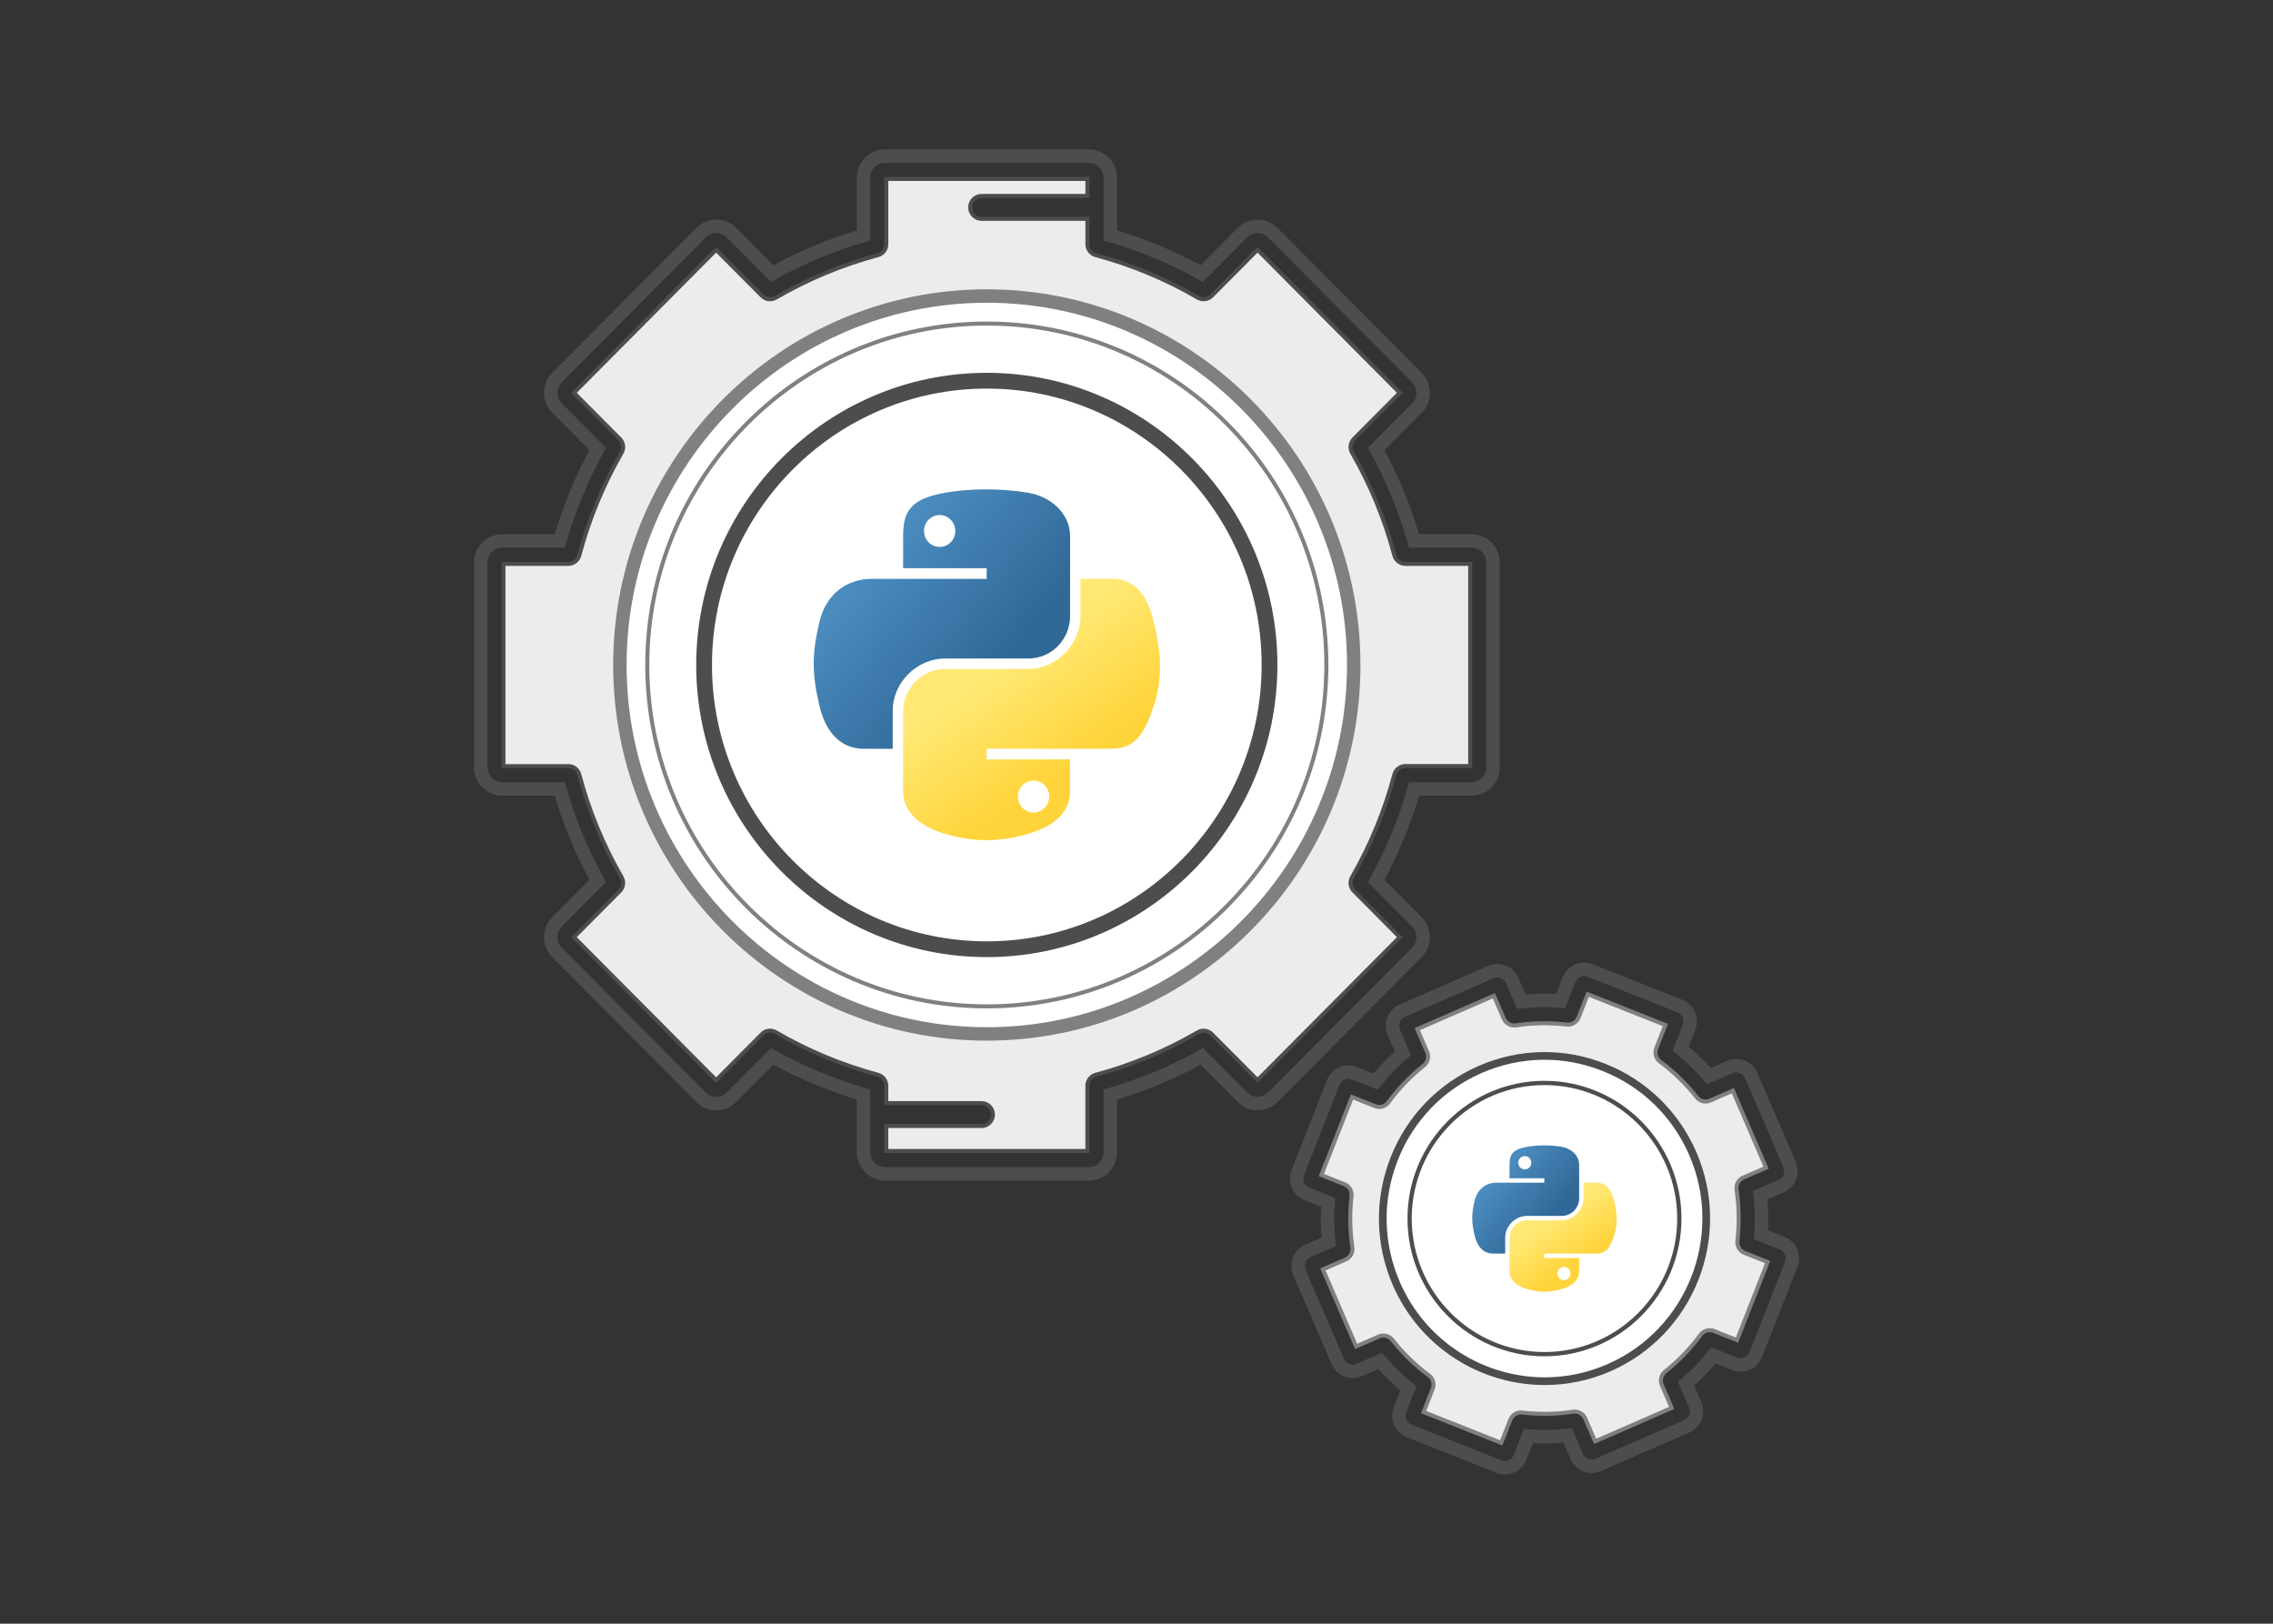 <?xml version="1.0" encoding="UTF-8" standalone="no"?>
<!-- Created with Inkscape (http://www.inkscape.org/) -->

<svg
   xmlns:dc="http://purl.org/dc/elements/1.1/"
   xmlns:cc="http://creativecommons.org/ns#"
   xmlns:rdf="http://www.w3.org/1999/02/22-rdf-syntax-ns#"
   xmlns:svg="http://www.w3.org/2000/svg"
   xmlns="http://www.w3.org/2000/svg"
   xmlns:xlink="http://www.w3.org/1999/xlink"
   xmlns:sodipodi="http://sodipodi.sourceforge.net/DTD/sodipodi-0.dtd"
   xmlns:inkscape="http://www.inkscape.org/namespaces/inkscape"
   width="197.558mm"
   height="141.109mm"
   viewBox="0 0 197.558 141.109"
   version="1.1"
   id="svg923"
   inkscape:version="0.92.5 (0.92.5+69)"
   sodipodi:docname="featured_img.svg">
  <rect x="0" y="0" width="197.558" height="141.109" fill="#333333" stroke="none"/>
  <defs
     id="defs917">
    <linearGradient
       id="c"
       x1="130.72"
       x2="132.96"
       y1="120.27"
       y2="121.48"
       gradientUnits="userSpaceOnUse"
       xlink:href="#shadow_1_" />
    <linearGradient
       id="b"
       x1="26.649"
       x2="135.67"
       y1="20.604"
       y2="114.4"
       gradientTransform="matrix(0.064,0,0,0.064,122.739,97.118)"
       gradientUnits="userSpaceOnUse"
       xlink:href="#d" />
    <linearGradient
       id="d">
      <stop
         stop-color="#5a9fd4"
         offset="0"
         id="stop8" />
      <stop
         stop-color="#306998"
         offset="1"
         id="stop10" />
    </linearGradient>
    <linearGradient
       id="a"
       x1="150.96"
       x2="112.03"
       y1="192.35"
       y2="137.27"
       gradientTransform="matrix(0.064,0,0,0.064,122.739,97.118)"
       gradientUnits="userSpaceOnUse"
       xlink:href="#e" />
    <linearGradient
       id="e">
      <stop
         stop-color="#ffd43b"
         offset="0"
         id="stop3" />
      <stop
         stop-color="#ffe873"
         offset="1"
         id="stop5" />
    </linearGradient>
    <linearGradient
       inkscape:collect="always"
       xlink:href="#d"
       id="linearGradient1558"
       gradientUnits="userSpaceOnUse"
       gradientTransform="matrix(0.152,0,0,0.154,63.134,38.251)"
       x1="26.649"
       y1="20.604"
       x2="135.67"
       y2="114.4" />
    <linearGradient
       inkscape:collect="always"
       xlink:href="#e"
       id="linearGradient1560"
       gradientUnits="userSpaceOnUse"
       gradientTransform="matrix(0.152,0,0,0.154,63.134,38.251)"
       x1="150.96"
       y1="192.35"
       x2="112.03"
       y2="137.27" />
  </defs>
  <sodipodi:namedview
     id="base"
     pagecolor="#ffffff"
     bordercolor="#666666"
     borderopacity="1.0"
     inkscape:pageopacity="0.0"
     inkscape:pageshadow="2"
     inkscape:zoom="0.24748737"
     inkscape:cx="-778.81795"
     inkscape:cy="399.1036"
     inkscape:document-units="mm"
     inkscape:current-layer="layer1"
     showgrid="false"
     fit-margin-top="0"
     fit-margin-left="0"
     fit-margin-right="0"
     fit-margin-bottom="0"
     inkscape:window-width="2560"
     inkscape:window-height="993"
     inkscape:window-x="0"
     inkscape:window-y="384"
     inkscape:window-maximized="1" />
  <g
     inkscape:label="Layer 1"
     inkscape:groupmode="layer"
     id="layer1"
     transform="translate(3.529,1.096)">
    <path
       id="path19"
       d="m 105.77,92.775 -3.986,-4.008 c -0.317,-0.319 -0.808,-0.384 -1.197,-0.158 -2.782,1.62 -5.767,2.864 -8.874,3.697 -0.005,0.002 -0.011,0.003 -0.017,0.004 -0.467,0.134 -0.76,0.585 -0.714,1.055 v 5.567 l -17.481,2.27e-4 v -2.171 h 8.281 c 0.547,0 0.99,-0.446 0.99,-0.995 0,-0.55 -0.443,-0.995 -0.99,-0.995 h -8.281 v -1.42 c 0.04,-0.474 -0.262,-0.92 -0.732,-1.046 -3.102,-0.832 -6.084,-2.073 -8.863,-3.691 -0.007,-0.004 -0.014,-0.009 -0.021,-0.012 -0.014,-0.008 -0.031,-0.017 -0.045,-0.024 -0.419,-0.21 -0.917,-0.095 -1.205,0.255 l -3.921,3.942 -12.36,-12.427 3.926,-3.947 c 0.356,-0.301 0.462,-0.822 0.228,-1.245 -0.003,-0.005 -0.006,-0.01 -0.009,-0.015 -1.612,-2.797 -2.849,-5.799 -3.678,-8.923 -0.125,-0.47 -0.564,-0.773 -1.035,-0.736 H 40.23 V 47.906 h 5.636 c 0.448,0 0.841,-0.303 0.957,-0.739 0.828,-3.122 2.065,-6.122 3.675,-8.917 0.225,-0.39 0.161,-0.884 -0.157,-1.203 l -3.986,-4.008 12.36,-12.428 3.987,4.008 c 0.317,0.319 0.808,0.383 1.197,0.157 2.781,-1.62 5.767,-2.863 8.873,-3.696 0.467,-0.125 0.769,-0.568 0.732,-1.039 v -5.588 h 17.48 v 1.478 h -9.2 c -0.547,0 -0.99,0.446 -0.99,0.995 0,0.55 0.443,0.995 0.99,0.995 h 9.2 v 2.128 c -0.031,0.453 0.251,0.883 0.699,1.021 0.017,0.005 0.033,0.01 0.05,0.014 3.099,0.833 6.078,2.075 8.855,3.692 0.388,0.226 0.879,0.161 1.196,-0.157 l 3.987,-4.008 12.36,12.428 -3.986,4.008 c -0.317,0.319 -0.382,0.813 -0.157,1.203 1.611,2.796 2.847,5.796 3.675,8.917 0.116,0.436 0.508,0.739 0.957,0.739 h 5.636 v 17.575 h -5.548 c -0.471,-0.042 -0.918,0.262 -1.044,0.735 -0.828,3.122 -2.065,6.123 -3.676,8.921 -0.225,0.39 -0.161,0.884 0.157,1.203 l 3.987,4.008 z"
       inkscape:connector-curvature="0"
       style="fill:#ececec;stroke:#4d4d4d;stroke-width:0.35" />
    <path
       id="path21"
       d="m 82.24,24.631 c -17.585,0 -31.892,14.384 -31.892,32.064 0,17.68 14.306,32.064 31.892,32.064 17.585,0 31.891,-14.384 31.891,-32.064 0,-17.68 -14.306,-32.064 -31.891,-32.064 z"
       inkscape:connector-curvature="0"
       style="fill:#ffffff;stroke:#808080;stroke-width:1.168" />
    <path
       id="path23"
       d="M 82.24,86.364 C 65.967,86.364 52.729,73.054 52.729,56.693 c 0,-16.361 13.239,-29.671 29.511,-29.671 16.272,0 29.511,13.31 29.511,29.671 0,16.361 -13.238,29.671 -29.511,29.671 z"
       inkscape:connector-curvature="0"
       style="fill:#ffffff;stroke:#808080;stroke-width:0.35" />
    <path
       id="path25"
       d="m 82.24,81.397 c -13.549,0 -24.572,-11.082 -24.572,-24.704 0,-13.622 11.023,-24.704 24.572,-24.704 13.549,0 24.572,11.082 24.572,24.704 0,13.622 -11.023,24.704 -24.572,24.704 z"
       inkscape:connector-curvature="0"
       style="fill:#ffffff;stroke:#4d4d4d;stroke-width:1.371" />
    <path
       id="path27"
       d="m 119.62,79.022 -3.536,-3.555 c 1.393,-2.533 2.499,-5.216 3.295,-7.995 h 4.999 c 1.028,0 1.864,-0.842 1.864,-1.878 V 47.793 c 0,-1.035 -0.836,-1.878 -1.864,-1.878 h -5 c -0.797,-2.78 -1.903,-5.463 -3.295,-7.995 l 3.536,-3.555 c 0.353,-0.355 0.546,-0.826 0.545,-1.328 -8.7e-4,-0.501 -0.195,-0.971 -0.548,-1.325 l -12.52,-12.588 c -0.352,-0.354 -0.82,-0.55 -1.318,-0.55 h -0.004 c -0.498,0 -0.966,0.195 -1.317,0.548 l -3.536,3.555 c -2.519,-1.4 -5.187,-2.512 -7.953,-3.313 v -5.026 c 0,-1.033 -0.838,-1.874 -1.868,-1.874 H 73.398 c -1.03,0 -1.868,0.841 -1.868,1.874 v 5.027 c -2.765,0.801 -5.434,1.913 -7.953,3.313 l -3.536,-3.556 c -0.352,-0.353 -0.819,-0.548 -1.317,-0.548 h -0.003 c -0.498,7.05e-4 -0.966,0.196 -1.318,0.551 L 44.884,31.711 c -0.352,0.354 -0.547,0.825 -0.548,1.325 -9.7e-4,0.502 0.193,0.973 0.545,1.328 l 3.536,3.555 c -1.392,2.532 -2.498,5.215 -3.295,7.995 h -5 c -1.028,0 -1.864,0.843 -1.864,1.878 v 17.801 c 0,1.035 0.836,1.878 1.864,1.878 h 4.999 c 0.797,2.781 1.903,5.463 3.295,7.995 l -3.536,3.555 c -0.353,0.355 -0.547,0.826 -0.546,1.329 9.7e-4,0.501 0.196,0.971 0.548,1.325 l 12.52,12.587 c 0.352,0.354 0.82,0.55 1.318,0.551 h 0.004 c 0.498,0 0.966,-0.195 1.317,-0.548 l 3.536,-3.555 c 2.519,1.4 5.188,2.512 7.953,3.313 v 5.026 c 0,1.034 0.838,1.874 1.868,1.874 l 17.706,-2.4e-4 c 1.03,0 1.868,-0.841 1.868,-1.874 v -5.026 c 2.765,-0.801 5.434,-1.913 7.953,-3.313 l 3.536,3.555 c 0.353,0.355 0.814,0.546 1.321,0.548 0.498,-8.71e-4 0.966,-0.197 1.318,-0.551 l 12.52,-12.587 c 0.728,-0.732 0.729,-1.922 0.002,-2.653 z"
       inkscape:connector-curvature="0"
       style="fill:none;stroke:#4d4d4d;stroke-width:1.168" />
    <path
       id="path29"
       d="m 151.37,106.944 -1.847,-0.733 c 0.086,-1.146 0.067,-2.297 -0.056,-3.439 l 1.821,-0.794 c 0.711,-0.31 1.038,-1.144 0.73,-1.86 l -3.343,-7.752 c -0.309,-0.715 -1.138,-1.045 -1.849,-0.735 l -1.822,0.794 c -0.745,-0.87 -1.568,-1.67 -2.459,-2.391 l 0.73,-1.857 c 0.284,-0.724 -0.07,-1.546 -0.792,-1.834 l -7.816,-3.104 c -0.722,-0.286 -1.539,0.071 -1.824,0.794 l -0.73,1.857 c -1.139,-0.086 -2.284,-0.067 -3.42,0.056 l -0.79,-1.832 c -0.309,-0.715 -1.139,-1.043 -1.849,-0.732 l -7.709,3.361 c -0.344,0.15 -0.61,0.425 -0.748,0.775 -0.139,0.352 -0.133,0.736 0.016,1.083 l 0.79,1.831 c -0.866,0.749 -1.662,1.577 -2.378,2.472 l -1.847,-0.734 c -0.35,-0.139 -0.732,-0.132 -1.077,0.019 -0.344,0.151 -0.609,0.427 -0.746,0.777 l -3.088,7.858 c -0.284,0.725 0.07,1.548 0.79,1.834 l 1.847,0.734 c -0.086,1.145 -0.067,2.296 0.056,3.438 l -1.822,0.794 c -0.711,0.31 -1.038,1.144 -0.73,1.859 l 3.343,7.751 c 0.308,0.715 1.138,1.045 1.848,0.735 l 1.822,-0.794 c 0.745,0.87 1.568,1.671 2.459,2.391 l -0.729,1.856 c -0.139,0.352 -0.133,0.737 0.018,1.084 0.15,0.345 0.424,0.611 0.773,0.75 l 7.814,3.104 c 0.168,0.067 0.344,0.1 0.519,0.1 0.19,0 0.379,-0.039 0.558,-0.117 0.345,-0.15 0.61,-0.426 0.748,-0.777 l 0.73,-1.857 c 1.14,0.086 2.285,0.067 3.42,-0.056 l 0.79,1.832 c 0.308,0.714 1.137,1.043 1.849,0.733 l 7.709,-3.361 c 0.712,-0.31 1.04,-1.144 0.732,-1.859 v -2.3e-4 l -0.79,-1.831 c 0.866,-0.749 1.662,-1.577 2.378,-2.472 l 1.847,0.734 c 0.35,0.139 0.732,0.132 1.078,-0.019 0.343,-0.151 0.608,-0.427 0.746,-0.777 l 3.088,-7.857 c 0.285,-0.725 -0.069,-1.548 -0.79,-1.834 z"
       inkscape:connector-curvature="0"
       style="fill:none;stroke:#4d4d4d;stroke-width:1.168" />
    <path
       id="path31"
       d="m 147.44,115.369 -2.005,-0.796 c -0.417,-0.166 -0.893,-0.029 -1.16,0.334 -0.879,1.196 -1.913,2.27 -3.072,3.193 -0.352,0.28 -0.472,0.763 -0.294,1.176 l 0.857,1.988 -6.657,2.902 -0.833,-1.931 c -0.159,-0.442 -0.607,-0.716 -1.077,-0.646 -1.464,0.22 -2.951,0.245 -4.421,0.073 -0.446,-0.051 -0.87,0.204 -1.035,0.623 l -0.792,2.015 -6.748,-2.68 0.792,-2.016 c 0.165,-0.42 0.029,-0.898 -0.332,-1.166 -1.19,-0.884 -2.259,-1.924 -3.178,-3.091 -0.005,-0.006 -0.011,-0.013 -0.016,-0.019 -0.303,-0.366 -0.812,-0.458 -1.217,-0.246 l -1.913,0.834 -2.887,-6.693 1.921,-0.838 c 0.415,-0.151 0.684,-0.565 0.649,-1.013 -0.003,-0.03 -0.006,-0.06 -0.011,-0.089 -0.216,-1.467 -0.24,-2.956 -0.069,-4.426 0.056,-0.478 -0.236,-0.918 -0.677,-1.061 l -1.948,-0.774 2.666,-6.785 1.951,0.775 c 0.393,0.183 0.868,0.088 1.16,-0.247 0.023,-0.026 0.044,-0.052 0.063,-0.08 0.877,-1.19 1.907,-2.259 3.061,-3.178 0.031,-0.025 0.06,-0.051 0.088,-0.078 0.308,-0.31 0.372,-0.776 0.185,-1.151 l -0.835,-1.935 6.657,-2.902 0.857,1.987 c 0.178,0.414 0.612,0.656 1.055,0.588 1.463,-0.22 2.95,-0.244 4.419,-0.072 0.446,0.051 0.87,-0.204 1.035,-0.623 l 0.792,-2.016 6.748,2.68 -0.792,2.016 c -0.165,0.42 -0.029,0.898 0.332,1.166 1.191,0.885 2.26,1.925 3.178,3.09 0.293,0.372 0.799,0.478 1.21,0.276 l 1.936,-0.844 2.887,6.693 -1.918,0.836 c -0.443,0.16 -0.715,0.613 -0.645,1.084 0.219,1.471 0.243,2.967 0.072,4.445 -0.052,0.448 0.202,0.875 0.62,1.041 l 2.005,0.796 z"
       inkscape:connector-curvature="0"
       style="fill:#ececec;stroke:#808080;stroke-width:0.35" />
    <path
       id="path33"
       d="m 135.88,91.665 c -3.491,-1.387 -7.311,-1.323 -10.755,0.178 -3.444,1.502 -6.101,4.262 -7.48,7.772 -1.379,3.51 -1.316,7.351 0.177,10.814 2.296,5.323 7.48,8.509 12.914,8.508 1.863,0 3.757,-0.375 5.572,-1.166 7.11,-3.1 10.386,-11.437 7.303,-18.585 -1.493,-3.463 -4.239,-6.134 -7.73,-7.52 z"
       inkscape:connector-curvature="0"
       style="fill:#ffffff;stroke:#4d4d4d;stroke-width:0.668" />
    <path
       id="path35"
       d="m 130.71,116.589 c -6.464,0 -11.722,-5.287 -11.722,-11.785 0,-6.498 5.259,-11.785 11.722,-11.785 6.463,0 11.722,5.287 11.722,11.785 0,6.499 -5.259,11.785 -11.722,11.785 z"
       inkscape:connector-curvature="0"
       style="fill:#ffffff;stroke:#4d4d4d;stroke-width:0.371" />
    <rect
       id="rect37"
       height="141.109"
       width="197.558"
       y="-1.096"
       x="-3.529"
       style="fill-opacity:0;stroke-width:1" />
    <path
       style="fill:url(#linearGradient1558);stroke-width:0;stroke-miterlimit:7.698"
       inkscape:connector-curvature="0"
       d="m 82.067,41.433 c -1.241,0.006 -2.426,0.112 -3.469,0.297 -3.072,0.544 -3.63,1.682 -3.63,3.781 v 2.773 h 7.26 v 0.924 h -9.985 c -2.11,0 -3.958,1.271 -4.536,3.688 -0.667,2.771 -0.696,4.5 0,7.394 0.516,2.154 1.749,3.688 3.859,3.688 H 74.061 v -3.324 c 0,-2.401 2.073,-4.519 4.536,-4.519 h 7.252 c 2.019,0 3.63,-1.665 3.63,-3.697 v -6.927 c 0,-1.971 -1.66,-3.452 -3.63,-3.781 -1.247,-0.208 -2.541,-0.303 -3.783,-0.297 z m -3.926,2.23 c 0.75,0 1.362,0.624 1.362,1.391 0,0.764 -0.612,1.382 -1.362,1.382 -0.753,0 -1.362,-0.618 -1.362,-1.382 0,-0.767 0.61,-1.391 1.362,-1.391 z"
       id="path63" />
    <path
       style="fill:url(#linearGradient1560);stroke-width:0;stroke-miterlimit:7.698"
       inkscape:connector-curvature="0"
       d="m 90.382,49.203 v 3.23 c 0,2.504 -2.119,4.612 -4.536,4.612 h -7.252 c -1.986,0 -3.63,1.703 -3.63,3.697 v 6.927 c 0,1.971 1.711,3.131 3.63,3.697 2.298,0.677 4.502,0.799 7.252,0 1.828,-0.53 3.63,-1.597 3.63,-3.697 v -2.772 h -7.252 v -0.924 h 10.882 c 2.11,0 2.896,-1.475 3.63,-3.688 0.758,-2.279 0.726,-4.47 0,-7.394 -0.521,-2.105 -1.517,-3.688 -3.63,-3.688 z M 86.303,66.745 c 0.753,0 1.362,0.618 1.362,1.382 0,0.767 -0.61,1.39 -1.362,1.39 -0.75,0 -1.362,-0.624 -1.362,-1.39 0,-0.764 0.612,-1.382 1.362,-1.382 z"
       id="path65" />
    <path
       style="fill:url(#b);stroke-width:0;stroke-miterlimit:7.698"
       inkscape:connector-curvature="0"
       d="m 130.634,98.445 c -0.518,0.002 -1.012,0.047 -1.447,0.124 -1.281,0.227 -1.514,0.702 -1.514,1.577 v 1.156 h 3.028 v 0.385 h -4.164 c -0.88,0 -1.65,0.53 -1.892,1.538 -0.278,1.156 -0.29,1.877 0,3.083 0.215,0.898 0.729,1.538 1.609,1.538 h 1.041 v -1.386 c 0,-1.001 0.865,-1.885 1.892,-1.885 h 3.024 c 0.842,0 1.514,-0.695 1.514,-1.542 v -2.889 c 0,-0.822 -0.692,-1.44 -1.514,-1.577 -0.52,-0.087 -1.06,-0.126 -1.577,-0.124 z m -1.637,0.93 c 0.313,0 0.568,0.26 0.568,0.58 0,0.319 -0.255,0.576 -0.568,0.576 -0.314,0 -0.568,-0.258 -0.568,-0.576 0,-0.32 0.254,-0.58 0.568,-0.58 z"
       id="path69" />
    <path
       style="fill:url(#a);stroke-width:0;stroke-miterlimit:7.698"
       inkscape:connector-curvature="0"
       d="m 134.102,101.685 v 1.347 c 0,1.044 -0.884,1.923 -1.892,1.923 h -3.024 c -0.828,0 -1.514,0.71 -1.514,1.542 v 2.889 c 0,0.822 0.714,1.306 1.514,1.542 0.958,0.282 1.878,0.333 3.024,0 0.762,-0.221 1.514,-0.666 1.514,-1.542 v -1.156 h -3.024 v -0.385 h 4.538 c 0.88,0 1.208,-0.615 1.514,-1.538 0.316,-0.95 0.303,-1.864 0,-3.083 -0.217,-0.878 -0.633,-1.538 -1.514,-1.538 z m -1.701,7.316 c 0.314,0 0.568,0.258 0.568,0.576 0,0.32 -0.254,0.58 -0.568,0.58 -0.313,0 -0.568,-0.26 -0.568,-0.58 0,-0.319 0.255,-0.576 0.568,-0.576 z"
       id="path71" />
  </g>
</svg>
